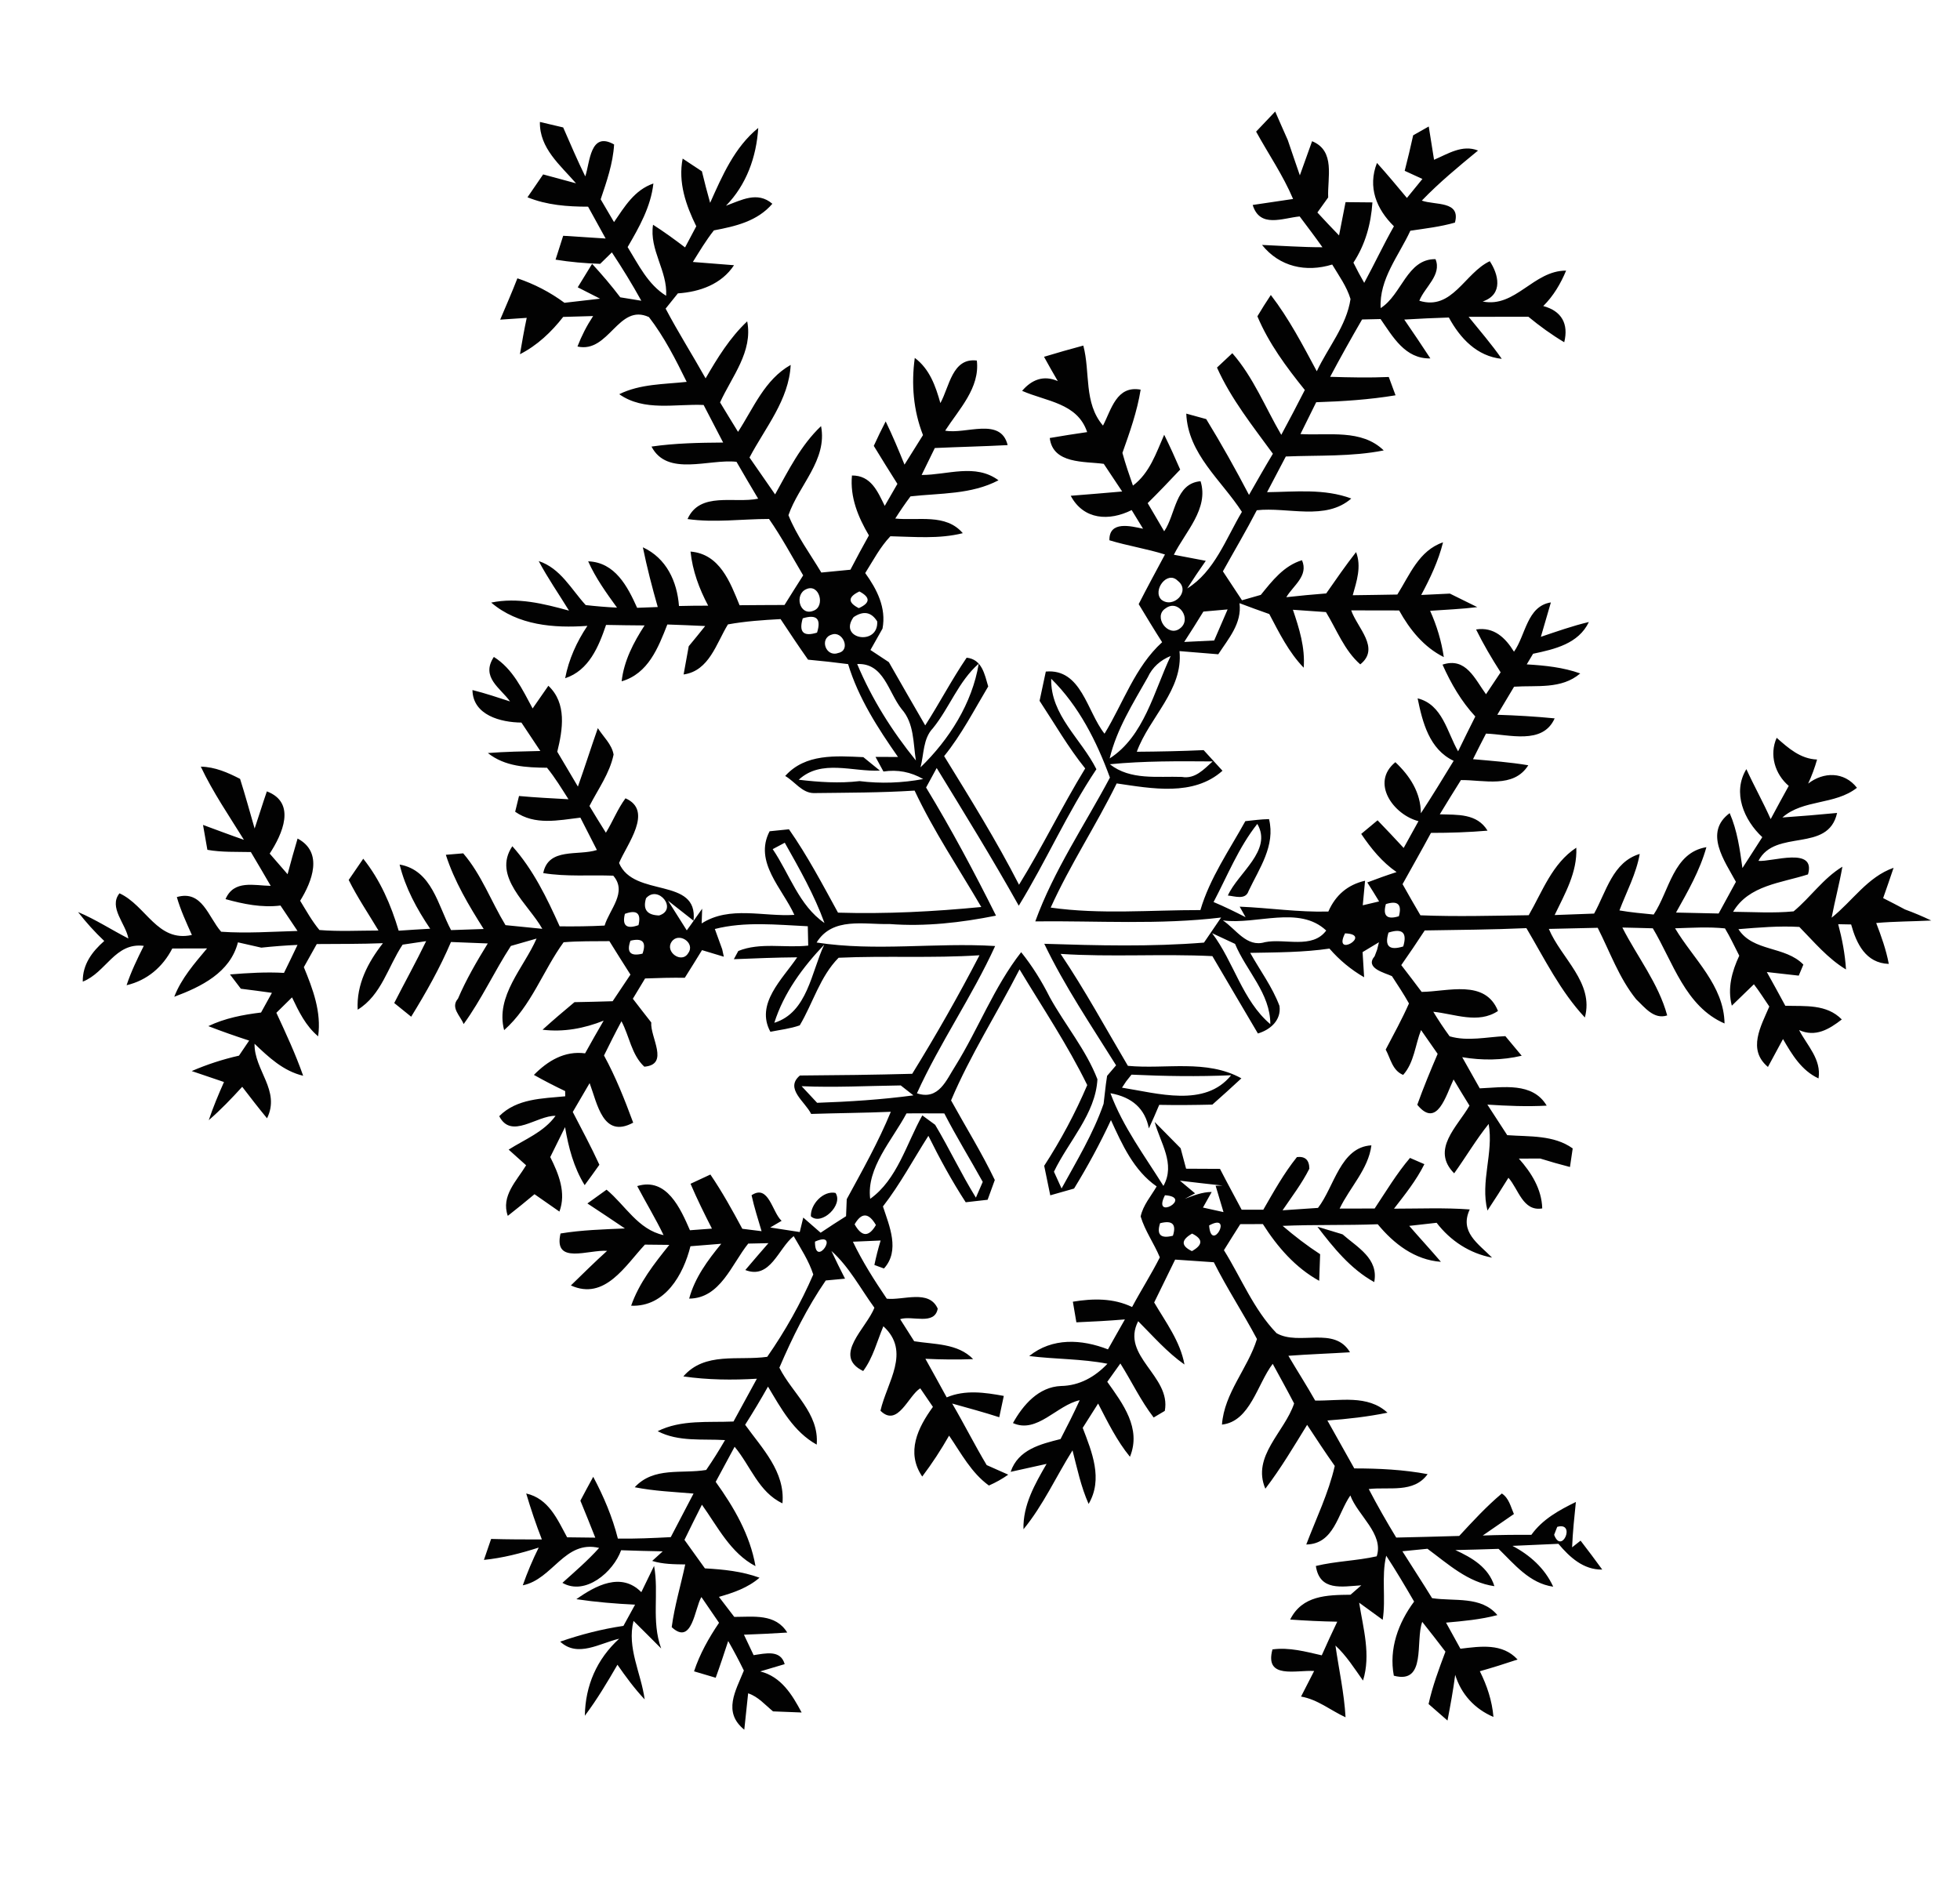 <?xml version="1.0" encoding="UTF-8" ?>
<!DOCTYPE svg PUBLIC "-//W3C//DTD SVG 1.1//EN" "http://www.w3.org/Graphics/SVG/1.1/DTD/svg11.dtd">
<svg width="229pt" height="220pt" viewBox="0 0 229 220" version="1.1" xmlns="http://www.w3.org/2000/svg">
<g id="#ffffffff">
</g>
<g id="#020202ff">
<path fill="#020202" opacity="1.00" d=" M 146.76 15.38 C 147.50 14.59 148.24 13.81 148.99 13.03 C 149.48 14.14 149.96 15.26 150.46 16.37 C 150.94 17.74 151.38 19.12 151.87 20.49 C 152.23 19.49 152.94 17.50 153.30 16.50 C 156.06 17.63 155.08 20.74 155.18 23.07 C 154.87 23.51 154.23 24.39 153.92 24.83 C 154.75 25.73 155.59 26.63 156.45 27.51 C 156.64 26.54 157.02 24.59 157.21 23.62 C 157.99 23.63 159.56 23.64 160.35 23.65 C 160.18 26.18 159.52 28.57 158.13 30.69 C 158.52 31.49 158.95 32.28 159.39 33.05 C 160.58 30.86 161.63 28.61 162.86 26.44 C 160.82 24.43 159.77 21.87 160.88 19.04 C 162.08 20.37 163.23 21.75 164.38 23.13 C 164.83 22.57 165.74 21.47 166.19 20.91 C 165.67 20.67 164.64 20.19 164.12 19.96 C 164.48 18.58 164.80 17.20 165.11 15.81 C 165.57 15.55 166.48 15.04 166.93 14.78 C 167.14 16.08 167.34 17.38 167.55 18.67 C 169.19 17.97 170.85 16.86 172.69 17.59 C 170.43 19.45 168.16 21.32 166.12 23.44 C 167.69 24.00 170.69 23.44 169.99 26.01 C 168.29 26.50 166.52 26.70 164.78 26.96 C 163.43 29.89 161.13 32.60 161.31 36.00 C 163.79 34.44 164.38 30.24 167.72 30.28 C 168.48 32.13 166.45 33.55 165.83 35.14 C 169.67 36.34 171.13 31.90 174.06 30.52 C 175.04 31.99 175.71 34.39 173.23 35.23 C 177.06 36.00 179.15 31.61 182.98 31.62 C 182.34 33.15 181.50 34.58 180.31 35.76 C 182.46 36.34 183.29 37.84 182.76 39.99 C 181.28 39.11 179.89 38.10 178.57 37.01 C 176.24 37.02 173.92 37.02 171.59 37.02 C 172.90 38.64 174.27 40.22 175.46 41.93 C 172.56 41.63 170.60 39.53 169.28 37.10 C 167.54 37.16 165.80 37.23 164.07 37.34 C 165.10 38.84 166.12 40.35 167.12 41.88 C 164.17 41.95 162.74 39.35 161.30 37.28 C 160.76 37.29 159.68 37.32 159.14 37.33 C 157.86 39.54 156.61 41.77 155.41 44.03 C 157.69 44.10 159.97 44.15 162.26 44.05 C 162.45 44.59 162.85 45.66 163.05 46.19 C 159.98 46.70 156.88 46.90 153.78 47.00 C 153.17 48.24 152.55 49.48 151.94 50.72 C 155.21 50.92 159.07 50.10 161.67 52.63 C 157.90 53.38 154.05 53.18 150.23 53.34 C 149.50 54.73 148.77 56.12 148.04 57.51 C 151.33 57.47 154.72 57.07 157.88 58.25 C 154.86 60.88 150.47 59.22 146.84 59.62 C 145.59 62.04 144.20 64.38 142.88 66.76 C 143.63 67.88 144.37 69.01 145.11 70.14 C 145.66 69.99 146.76 69.67 147.31 69.51 C 148.64 67.87 150.00 66.10 152.12 65.46 C 152.91 67.29 151.09 68.42 150.29 69.78 C 151.84 69.61 153.39 69.46 154.95 69.34 C 156.09 67.71 157.21 66.08 158.44 64.51 C 159.09 66.21 158.51 67.91 158.05 69.55 C 159.78 69.52 161.52 69.51 163.26 69.47 C 164.71 67.17 165.78 64.33 168.60 63.37 C 168.06 65.54 167.10 67.56 166.05 69.52 C 166.89 69.48 168.56 69.40 169.40 69.36 C 170.20 69.76 171.80 70.55 172.60 70.94 C 170.77 71.17 168.92 71.24 167.09 71.37 C 167.87 73.10 168.41 74.90 168.69 76.78 C 166.36 75.62 164.71 73.57 163.47 71.33 C 161.60 71.33 159.73 71.32 157.87 71.32 C 158.58 73.37 161.30 75.73 158.93 77.63 C 157.06 75.99 156.19 73.60 154.92 71.52 C 153.63 71.43 152.34 71.34 151.06 71.25 C 151.80 73.43 152.50 75.67 152.32 78.02 C 150.57 76.21 149.46 73.95 148.30 71.75 C 147.13 71.34 145.97 70.92 144.82 70.48 C 145.12 72.84 143.52 74.63 142.34 76.45 C 140.83 76.33 139.32 76.21 137.81 76.08 C 138.26 80.62 134.28 83.83 132.82 87.84 C 135.42 87.82 138.02 87.77 140.63 87.65 C 141.37 88.45 142.10 89.25 142.83 90.06 C 139.45 93.08 134.57 92.14 130.47 91.54 C 128.06 96.46 125.02 101.05 122.76 106.05 C 128.57 106.87 134.42 106.33 140.25 106.34 C 141.36 102.58 143.63 99.34 145.50 95.95 C 146.42 95.85 147.34 95.73 148.27 95.71 C 149.03 98.82 147.14 101.45 145.88 104.11 C 145.53 105.20 144.26 104.71 143.46 104.64 C 144.62 102.01 148.71 99.38 146.90 96.27 C 144.71 99.03 143.42 102.31 141.79 105.40 C 143.06 105.93 144.30 106.54 145.53 107.17 L 144.84 105.94 C 148.29 106.08 151.73 106.61 155.20 106.51 C 156.05 104.57 157.48 103.37 159.49 102.91 C 159.42 103.62 159.29 105.06 159.22 105.78 C 159.70 105.67 160.65 105.44 161.13 105.33 C 160.68 104.58 160.22 103.85 159.75 103.11 C 160.88 102.68 162.02 102.27 163.17 101.90 C 161.47 100.73 160.18 99.13 159.04 97.44 C 159.67 96.91 160.31 96.38 160.95 95.85 C 161.98 96.91 162.99 97.99 164.00 99.08 C 164.43 98.30 165.30 96.74 165.73 95.95 C 162.83 95.21 160.08 91.47 163.03 89.06 C 164.72 90.65 166.00 92.61 166.01 95.03 C 167.33 93.02 168.58 90.96 169.84 88.90 C 167.00 87.56 166.20 84.40 165.63 81.60 C 168.54 82.32 169.07 85.55 170.36 87.79 C 171.02 86.43 171.69 85.07 172.37 83.72 C 170.73 81.95 169.52 79.86 168.54 77.66 C 171.28 76.75 172.31 79.33 173.62 81.12 C 174.19 80.26 174.76 79.41 175.33 78.56 C 174.29 76.94 173.31 75.28 172.46 73.55 C 174.55 73.23 175.88 74.51 176.89 76.15 C 178.27 74.20 178.40 70.83 181.20 70.39 C 180.90 71.39 180.32 73.41 180.03 74.41 C 181.88 73.79 183.73 73.13 185.64 72.68 C 184.42 75.23 181.63 75.86 179.12 76.39 C 178.93 76.70 178.57 77.32 178.38 77.63 C 180.50 77.76 182.62 77.97 184.63 78.69 C 182.43 80.57 179.53 80.06 176.90 80.24 C 176.25 81.33 175.59 82.42 174.94 83.52 C 177.17 83.59 179.41 83.72 181.64 83.94 C 180.25 87.08 176.27 85.80 173.62 85.72 C 173.10 86.71 172.60 87.71 172.10 88.71 C 174.25 88.90 176.42 89.06 178.56 89.42 C 176.84 92.16 173.36 91.12 170.69 91.15 C 169.85 92.47 169.04 93.81 168.22 95.15 C 170.27 95.22 172.56 95.02 173.80 97.06 C 171.60 97.25 169.40 97.32 167.19 97.32 C 166.11 99.33 164.98 101.31 163.87 103.31 C 164.55 104.53 165.25 105.74 165.96 106.95 C 170.17 107.12 174.39 107.00 178.61 106.94 C 180.22 104.15 181.36 100.89 184.17 99.05 C 184.30 101.93 182.84 104.42 181.64 106.92 C 183.18 106.87 184.72 106.80 186.25 106.75 C 187.67 104.20 188.42 100.72 191.58 99.78 C 191.17 102.11 190.04 104.19 189.21 106.38 C 190.53 106.61 191.87 106.73 193.21 106.86 C 195.05 104.10 195.49 99.63 199.37 98.99 C 198.61 101.72 197.19 104.18 195.82 106.63 C 197.48 106.67 199.14 106.71 200.80 106.74 C 201.48 105.51 202.14 104.27 202.82 103.04 C 201.50 100.60 199.04 97.27 202.09 95.01 C 202.98 97.05 203.28 99.25 203.58 101.43 C 204.36 100.24 205.12 99.02 205.90 97.82 C 203.77 95.84 202.37 92.61 204.04 89.87 C 204.94 91.84 206.00 93.73 206.88 95.71 C 207.58 94.41 208.27 93.12 208.99 91.83 C 207.37 90.45 206.70 88.19 207.58 86.21 C 208.96 87.43 210.35 88.67 212.30 88.75 C 212.03 89.71 211.68 90.65 211.26 91.56 C 213.06 90.17 215.47 90.14 216.96 92.05 C 214.37 94.09 210.69 93.37 208.25 95.52 C 210.38 95.37 212.51 95.20 214.64 94.99 C 213.59 99.72 207.42 96.78 205.45 100.59 C 207.00 100.74 212.20 98.87 211.24 102.17 C 208.13 103.18 204.32 103.42 202.49 106.54 C 204.84 106.56 207.21 106.72 209.56 106.49 C 211.54 104.85 213.02 102.63 215.26 101.27 C 214.91 103.27 214.38 105.24 214.00 107.23 C 216.43 105.30 218.19 102.47 221.24 101.40 C 220.84 102.58 220.44 103.76 220.02 104.94 C 220.88 105.37 221.73 105.82 222.58 106.27 C 223.62 106.65 224.64 107.08 225.64 107.56 C 223.49 107.67 221.35 107.66 219.21 107.85 C 219.81 109.41 220.37 110.98 220.68 112.63 C 217.98 112.54 216.90 110.25 216.28 108.02 C 215.90 108.01 215.15 108.00 214.77 107.99 C 215.23 109.72 215.57 111.48 215.68 113.28 C 213.54 111.99 211.95 110.06 210.23 108.31 C 207.85 108.17 205.47 108.38 203.11 108.57 C 204.83 111.24 208.57 110.51 210.70 112.71 L 210.16 114.00 C 209.23 113.89 207.36 113.69 206.43 113.58 C 207.16 114.89 207.88 116.20 208.59 117.52 C 210.90 117.59 213.41 117.30 215.19 119.12 C 213.71 120.27 212.11 121.23 210.20 120.36 C 211.13 122.15 212.83 123.79 212.47 126.01 C 210.48 125.09 209.37 123.22 208.32 121.41 C 207.88 122.22 207.00 123.85 206.56 124.67 C 204.14 122.64 205.73 119.93 206.72 117.61 C 206.12 116.74 205.57 115.84 204.92 115.01 C 204.28 115.63 202.99 116.88 202.34 117.51 C 201.81 115.47 202.35 113.51 203.21 111.67 C 202.66 110.60 202.16 109.51 201.54 108.48 C 199.60 108.28 197.65 108.41 195.71 108.47 C 197.84 112.05 201.42 115.13 201.49 119.59 C 196.91 117.61 195.47 112.42 193.11 108.47 C 191.92 108.43 190.74 108.41 189.55 108.38 C 191.29 111.80 193.77 114.90 194.79 118.65 C 193.23 119.16 192.16 117.70 191.17 116.77 C 189.16 114.28 188.10 111.22 186.67 108.41 C 184.76 108.47 182.86 108.48 180.96 108.54 C 182.40 111.98 186.27 114.81 185.17 118.89 C 182.31 115.83 180.46 112.03 178.34 108.45 C 174.38 108.63 170.42 108.65 166.46 108.72 C 165.57 110.08 164.66 111.43 163.72 112.77 C 164.52 113.80 165.31 114.85 166.10 115.90 C 169.14 115.87 173.52 114.38 175.02 118.13 C 172.70 119.68 169.95 118.47 167.46 118.22 C 168.06 119.21 168.69 120.16 169.37 121.09 C 171.48 121.71 173.73 121.16 175.88 121.07 C 176.36 121.64 177.31 122.79 177.79 123.36 C 175.50 123.90 173.15 123.92 170.84 123.53 C 171.53 124.74 172.21 125.95 172.89 127.17 C 175.59 127.06 179.06 126.41 180.71 129.19 C 178.40 129.32 176.09 129.22 173.78 129.07 C 174.55 130.26 175.32 131.45 176.10 132.64 C 178.68 132.83 181.54 132.60 183.75 134.19 C 183.67 134.73 183.51 135.82 183.43 136.36 C 182.26 136.06 181.10 135.73 179.95 135.37 C 179.32 135.37 178.08 135.38 177.46 135.38 C 178.91 137.01 180.13 138.94 180.19 141.20 C 177.92 141.59 177.41 138.92 176.24 137.62 C 175.44 138.91 174.63 140.19 173.79 141.45 C 172.93 138.05 174.53 134.72 173.93 131.33 C 172.46 133.16 171.27 135.19 169.90 137.10 C 167.15 134.32 170.26 131.67 171.69 129.19 C 171.06 128.17 170.44 127.16 169.83 126.13 C 168.95 127.97 167.91 131.93 165.59 129.09 C 166.31 127.08 167.13 125.10 167.97 123.14 C 167.32 122.21 166.67 121.28 166.03 120.36 C 165.34 122.11 165.23 124.16 163.94 125.60 C 162.68 125.09 162.47 123.69 161.90 122.64 C 162.83 120.86 163.81 119.09 164.62 117.25 C 164.01 116.15 163.31 115.11 162.63 114.06 C 161.84 113.68 159.40 113.14 160.61 111.73 L 160.90 110.96 L 161.11 110.10 C 160.63 110.38 159.68 110.96 159.20 111.25 C 159.25 111.99 159.33 113.46 159.38 114.19 C 157.84 113.30 156.49 112.18 155.33 110.84 C 152.26 111.29 149.16 111.28 146.07 111.34 C 147.22 113.40 148.66 115.32 149.49 117.54 C 149.72 119.19 148.44 120.32 146.97 120.76 C 145.18 117.75 143.43 114.73 141.65 111.72 C 135.74 111.43 129.82 111.85 123.92 111.46 C 126.76 115.68 129.19 120.16 131.78 124.54 C 136.20 124.96 140.95 123.74 145.04 126.00 C 143.92 127.04 142.79 128.06 141.65 129.07 C 139.58 129.12 137.51 129.14 135.44 129.10 C 135.06 130.02 134.65 130.94 134.23 131.85 C 133.79 129.57 132.30 128.20 129.74 127.74 C 131.20 131.67 133.73 135.04 135.93 138.57 C 137.37 135.99 135.57 133.56 134.91 131.10 C 135.67 131.87 137.19 133.41 137.94 134.17 C 138.15 134.97 138.36 135.76 138.58 136.56 C 139.90 136.56 141.22 136.57 142.54 136.58 C 143.36 138.18 144.23 139.76 145.07 141.35 C 145.70 141.35 146.97 141.35 147.60 141.35 C 148.82 139.24 150.00 137.10 151.53 135.20 C 152.49 135.09 152.97 135.54 152.98 136.56 C 152.11 138.29 150.93 139.83 149.85 141.42 C 150.89 141.35 152.96 141.21 153.99 141.14 C 155.90 138.67 156.61 134.03 160.23 133.83 C 159.88 136.61 157.70 138.75 156.52 141.22 C 157.88 141.22 159.24 141.21 160.61 141.21 C 161.94 139.21 163.18 137.13 164.74 135.30 L 166.42 136.03 C 165.48 137.92 164.16 139.57 162.87 141.23 C 165.82 141.23 168.78 141.10 171.72 141.32 C 170.49 143.95 172.71 145.31 174.33 146.95 C 171.71 146.46 169.46 144.98 167.85 142.88 C 167.05 142.97 165.45 143.15 164.65 143.24 C 165.87 144.65 167.14 146.02 168.35 147.44 C 165.29 147.22 162.85 145.33 160.97 143.05 C 157.27 143.19 153.56 143.08 149.86 143.24 C 151.25 144.43 152.70 145.55 154.24 146.55 C 154.21 147.33 154.16 148.88 154.13 149.66 C 151.34 148.12 149.24 145.69 147.55 143.03 C 146.89 143.04 145.57 143.04 144.91 143.04 C 144.27 144.05 143.63 145.06 143.00 146.08 C 145.02 149.32 146.46 152.99 149.15 155.78 C 151.80 157.29 155.89 154.90 157.73 158.01 C 155.33 158.16 152.93 158.24 150.53 158.42 C 151.56 160.17 152.66 161.88 153.66 163.65 C 156.53 163.71 159.78 162.92 162.11 165.07 C 159.80 165.54 157.45 165.81 155.09 165.98 C 156.13 167.85 157.19 169.71 158.23 171.58 C 161.10 171.58 163.97 171.72 166.80 172.25 C 165.17 174.51 162.29 173.71 159.92 173.99 C 160.92 175.91 162.00 177.80 163.13 179.66 C 165.58 179.62 168.04 179.53 170.49 179.47 C 172.08 177.75 173.67 176.02 175.47 174.51 C 176.31 175.06 176.50 176.05 176.88 176.91 C 175.97 177.54 174.15 178.79 173.24 179.42 C 175.13 179.35 177.02 179.33 178.92 179.34 C 180.22 177.52 182.16 176.46 184.12 175.50 C 183.94 177.26 183.75 179.03 183.68 180.80 L 184.67 180.02 C 185.53 181.13 186.37 182.26 187.20 183.40 C 185.01 183.44 183.40 181.96 182.08 180.39 C 180.74 180.45 178.05 180.57 176.71 180.63 C 178.76 181.71 180.50 183.26 181.47 185.40 C 178.71 185.01 176.95 182.79 175.09 180.98 C 173.40 181.03 171.72 181.09 170.04 181.12 C 171.99 182.02 173.92 183.14 174.60 185.34 C 171.51 184.91 169.18 182.74 166.78 180.97 C 166.05 181.04 164.58 181.19 163.85 181.26 C 165.00 183.09 166.19 184.90 167.32 186.74 C 169.93 187.14 173.05 186.45 174.95 188.72 C 172.98 189.24 170.97 189.42 168.95 189.60 C 169.51 190.61 170.07 191.63 170.63 192.65 C 172.97 192.37 175.52 191.97 177.31 193.91 C 175.85 194.40 174.38 194.86 172.90 195.28 C 173.74 196.96 174.33 198.73 174.49 200.62 C 172.30 199.69 170.72 197.97 170.02 195.70 C 169.79 197.49 169.46 199.26 169.12 201.04 C 168.57 200.55 167.46 199.59 166.91 199.11 C 167.37 197.01 168.13 194.99 168.88 192.99 C 167.99 191.82 167.08 190.66 166.17 189.51 C 165.34 191.74 166.70 196.84 162.85 195.80 C 162.26 192.66 163.37 189.63 165.22 187.14 C 164.17 185.33 163.10 183.52 161.96 181.78 C 161.38 184.25 161.94 186.78 161.55 189.27 C 160.86 188.77 159.49 187.77 158.80 187.27 C 159.27 190.27 160.19 193.35 159.25 196.37 C 158.24 194.95 157.31 193.46 156.03 192.28 C 156.43 195.07 157.05 197.83 157.21 200.66 C 155.47 199.86 153.95 198.57 152.01 198.24 C 152.39 197.49 153.16 196.00 153.54 195.25 C 151.42 195.12 147.72 196.25 148.67 192.73 C 150.63 192.46 152.54 192.99 154.43 193.42 C 155.01 192.10 155.62 190.79 156.24 189.49 C 154.41 189.46 152.57 189.37 150.74 189.24 C 152.15 186.41 155.03 186.37 157.79 186.34 C 158.10 186.07 158.74 185.52 159.05 185.24 C 156.76 185.39 154.19 185.95 153.74 182.98 C 156.08 182.41 158.51 182.38 160.85 181.85 C 161.71 179.24 158.62 177.06 157.77 174.74 C 156.29 176.87 155.88 180.42 152.62 180.47 C 153.78 177.42 155.22 174.48 155.95 171.29 C 154.83 169.71 153.78 168.10 152.72 166.49 C 151.16 169.02 149.65 171.58 147.84 173.95 C 146.22 170.16 150.09 167.34 151.20 163.99 C 150.39 162.43 149.54 160.90 148.70 159.36 C 146.90 161.71 146.07 166.10 142.77 166.46 C 143.04 162.76 145.79 159.91 146.86 156.46 C 145.25 153.43 143.36 150.56 141.82 147.49 C 140.31 147.38 138.81 147.28 137.30 147.18 C 136.48 148.85 135.67 150.52 134.85 152.19 C 136.21 154.51 137.89 156.72 138.39 159.44 C 136.35 158.01 134.73 156.13 132.98 154.38 C 130.89 158.46 136.87 160.78 136.09 164.86 L 134.79 165.63 C 133.27 163.66 132.22 161.41 130.90 159.32 C 130.52 159.85 129.76 160.92 129.37 161.46 C 131.18 164.01 133.38 166.89 132.02 170.22 C 130.48 168.34 129.41 166.14 128.30 164.00 C 127.85 164.71 126.95 166.13 126.50 166.84 C 127.58 169.67 128.90 172.82 127.19 175.73 C 126.30 173.73 125.85 171.58 125.31 169.47 C 123.38 172.54 121.89 175.88 119.58 178.69 C 119.50 175.87 120.92 173.40 122.28 171.05 C 121.23 171.28 119.13 171.75 118.08 171.98 C 118.96 169.37 121.58 168.74 123.91 168.15 C 124.69 166.65 125.45 165.14 126.15 163.61 C 123.47 164.19 121.16 167.56 118.35 166.28 C 119.53 164.16 121.35 162.05 123.97 161.95 C 126.13 161.91 127.94 160.88 129.39 159.35 C 126.37 158.76 123.29 158.83 120.25 158.45 C 122.94 156.28 126.37 156.47 129.45 157.67 C 130.10 156.50 130.77 155.34 131.43 154.17 C 129.54 154.33 127.65 154.43 125.76 154.51 C 125.66 153.91 125.45 152.70 125.35 152.10 C 127.69 151.71 130.09 151.67 132.27 152.72 C 133.31 150.77 134.51 148.90 135.51 146.92 C 134.84 145.29 133.78 143.84 133.27 142.14 C 133.55 140.82 134.48 139.77 135.14 138.63 C 132.46 136.77 131.11 133.74 129.80 130.88 C 128.52 133.63 127.07 136.30 125.49 138.88 C 124.56 139.15 123.64 139.41 122.71 139.67 C 122.47 138.52 122.23 137.37 122.00 136.22 C 123.94 133.23 125.63 130.07 127.03 126.79 C 124.73 122.09 121.81 117.74 119.12 113.27 C 116.50 118.39 113.36 123.28 111.12 128.58 C 112.83 131.68 114.70 134.69 116.23 137.88 C 116.02 138.46 115.60 139.61 115.39 140.19 C 114.54 140.29 113.68 140.38 112.83 140.48 C 111.21 137.99 109.79 135.38 108.47 132.72 C 106.71 135.47 105.17 138.38 103.16 140.97 C 103.91 143.25 105.18 146.13 103.28 148.22 C 103.00 148.11 102.44 147.91 102.16 147.81 C 102.36 146.85 102.60 145.90 102.89 144.95 C 102.08 144.99 100.46 145.05 99.65 145.09 C 100.77 147.43 102.16 149.61 103.61 151.75 C 105.53 151.96 108.55 150.63 109.56 152.91 C 109.20 154.91 106.56 153.68 105.17 154.14 C 105.72 154.99 106.26 155.86 106.81 156.72 C 109.17 157.10 111.90 156.95 113.70 158.81 C 111.83 158.88 109.97 158.86 108.12 158.77 C 108.95 160.27 109.79 161.77 110.61 163.28 C 112.75 162.37 115.06 162.70 117.28 163.11 C 117.14 163.73 116.88 164.97 116.75 165.60 C 114.93 165.01 113.09 164.52 111.25 164.00 C 112.64 166.37 113.87 168.83 115.28 171.19 C 115.91 171.47 117.17 172.03 117.80 172.31 C 117.09 172.81 116.34 173.23 115.54 173.58 C 113.48 172.09 112.29 169.80 110.89 167.75 C 109.94 169.41 108.90 171.01 107.75 172.53 C 105.83 169.69 107.23 166.83 109.00 164.39 C 108.50 163.67 108.01 162.94 107.52 162.22 C 106.12 163.07 104.89 166.84 102.87 164.84 C 103.63 161.49 106.47 157.95 103.21 154.97 C 102.47 156.73 102.01 158.64 100.85 160.20 C 97.19 158.42 101.27 155.17 102.16 152.80 C 100.53 150.56 99.22 148.03 97.14 146.17 C 97.65 147.26 98.18 148.34 98.73 149.41 L 96.48 149.62 C 94.30 152.79 92.57 156.28 91.06 159.81 C 92.56 162.80 95.73 165.12 95.42 168.80 C 92.72 167.30 91.25 164.56 89.73 162.02 C 88.88 163.53 87.99 165.02 87.06 166.48 C 89.04 169.24 91.75 171.96 91.42 175.66 C 88.63 174.35 87.69 171.27 85.83 169.05 C 85.09 170.41 84.36 171.78 83.62 173.15 C 85.75 176.12 87.63 179.34 88.27 183.00 C 85.35 181.47 83.85 178.39 82.01 175.82 C 81.32 177.18 80.64 178.55 79.97 179.93 C 80.77 181.04 81.56 182.15 82.36 183.26 C 84.52 183.38 86.69 183.60 88.74 184.35 C 87.38 185.53 85.69 186.11 84.00 186.59 C 84.60 187.36 85.20 188.15 85.79 188.93 C 88.05 188.93 90.60 188.52 91.98 190.76 C 90.29 190.87 88.61 190.95 86.92 191.01 C 87.20 191.61 87.77 192.80 88.05 193.40 C 89.43 193.20 91.20 192.73 91.68 194.45 C 90.97 194.66 89.53 195.09 88.82 195.30 C 91.27 195.91 92.55 198.01 93.66 200.10 C 92.83 200.07 91.16 200.00 90.32 199.97 C 89.39 199.21 88.58 198.24 87.41 197.86 C 87.30 198.93 87.07 201.05 86.96 202.11 C 84.42 200.05 85.94 197.60 86.91 195.20 C 86.34 194.03 85.73 192.88 85.08 191.75 C 84.61 193.18 84.14 194.61 83.62 196.04 C 82.99 195.85 81.72 195.48 81.09 195.29 C 81.76 193.26 82.81 191.39 84.01 189.62 C 83.32 188.61 82.64 187.61 81.95 186.61 C 81.17 187.86 80.89 192.36 78.48 190.13 C 78.81 187.64 79.54 185.24 80.06 182.80 C 78.76 182.78 77.45 182.78 76.20 182.39 L 77.43 181.27 C 75.80 181.24 74.18 181.20 72.57 181.14 C 71.66 183.69 68.38 186.49 65.71 184.95 C 67.18 183.63 68.68 182.34 70.00 180.87 C 65.97 179.91 64.60 184.53 61.08 185.24 C 61.61 183.73 62.23 182.26 62.94 180.83 C 60.86 181.50 58.73 182.05 56.54 182.27 C 56.75 181.66 57.17 180.43 57.38 179.82 C 59.36 179.88 61.33 179.88 63.31 179.88 C 62.62 178.12 62.02 176.32 61.48 174.51 C 64.10 175.10 65.12 177.53 66.26 179.63 C 67.35 179.64 68.45 179.65 69.55 179.67 C 68.97 178.22 68.41 176.78 67.81 175.35 C 68.31 174.41 68.80 173.48 69.31 172.56 C 70.53 174.85 71.55 177.25 72.19 179.78 C 74.25 179.81 76.31 179.72 78.37 179.61 C 79.25 177.91 80.14 176.21 81.03 174.52 C 78.73 174.32 76.42 174.23 74.16 173.78 C 76.39 171.36 79.65 172.24 82.51 171.76 C 83.29 170.63 84.02 169.46 84.71 168.27 C 82.07 168.11 79.27 168.50 76.84 167.23 C 79.59 165.86 82.73 166.23 85.70 166.10 C 86.61 164.44 87.51 162.77 88.43 161.10 C 85.56 161.27 82.69 161.24 79.84 160.83 C 82.36 157.92 86.27 159.02 89.64 158.54 C 91.74 155.53 93.56 152.28 95.02 148.92 C 94.50 147.31 93.56 145.89 92.73 144.44 C 90.93 145.86 90.01 149.54 87.08 148.40 C 87.97 147.34 88.88 146.30 89.78 145.26 C 89.19 145.27 88.01 145.30 87.42 145.31 C 85.47 147.74 84.16 151.71 80.52 151.74 C 81.18 149.29 82.69 147.26 84.27 145.33 C 83.07 145.43 81.87 145.53 80.67 145.62 C 79.84 148.94 77.71 152.73 73.74 152.57 C 74.68 149.88 76.44 147.65 78.20 145.46 C 77.49 145.45 76.06 145.44 75.35 145.43 C 73.06 147.88 70.66 152.00 66.70 150.20 C 68.10 148.84 69.48 147.47 70.93 146.16 C 68.77 145.99 64.63 147.84 65.49 144.13 C 67.97 143.72 70.50 143.65 73.01 143.54 C 71.56 142.55 70.09 141.59 68.63 140.62 C 69.37 140.08 70.12 139.54 70.87 139.01 C 73.06 140.83 74.54 143.67 77.53 144.32 C 76.59 142.37 75.46 140.51 74.45 138.59 C 77.90 137.53 79.51 141.23 80.61 143.75 C 81.26 143.70 82.54 143.61 83.18 143.56 C 82.30 141.84 81.44 140.10 80.68 138.32 C 81.26 138.05 82.42 137.51 83.00 137.24 C 84.38 139.27 85.57 141.42 86.73 143.58 C 87.29 143.65 88.42 143.79 88.98 143.86 C 88.57 142.47 88.12 141.08 87.81 139.66 C 89.81 138.32 90.21 141.64 91.32 142.65 L 89.99 143.43 C 91.14 143.61 92.29 143.78 93.44 143.96 L 93.85 142.27 C 94.52 142.86 95.20 143.45 95.88 144.04 C 96.86 143.38 97.85 142.74 98.85 142.11 C 98.87 141.61 98.91 140.62 98.93 140.12 C 100.75 136.77 102.63 133.44 104.08 129.91 C 100.98 130.04 97.87 130.06 94.77 130.16 C 94.09 128.74 91.64 127.19 93.46 125.67 C 97.83 125.64 102.21 125.59 106.58 125.47 C 109.37 120.95 112.00 116.33 114.44 111.62 C 108.96 111.98 103.46 111.66 97.98 111.91 C 95.81 114.10 94.99 117.20 93.44 119.81 C 92.33 120.20 91.15 120.33 90.01 120.56 C 88.22 117.29 91.43 114.40 93.14 111.86 C 90.67 111.88 88.21 111.98 85.74 112.08 C 85.87 111.84 86.13 111.36 86.26 111.12 C 88.81 110.08 91.73 110.79 94.43 110.49 C 94.42 109.93 94.39 108.80 94.38 108.23 C 90.78 108.06 87.03 107.65 83.52 108.55 C 83.73 109.14 84.17 110.32 84.38 110.92 L 84.57 111.79 L 82.02 111.02 C 81.36 112.11 80.68 113.18 80.01 114.25 C 78.46 114.23 76.91 114.27 75.37 114.33 C 74.89 115.12 74.41 115.91 73.94 116.70 C 74.65 117.63 75.37 118.55 76.09 119.47 C 75.95 121.20 78.26 124.39 75.28 124.64 C 73.78 123.25 73.54 121.07 72.61 119.33 C 71.90 120.65 71.23 121.99 70.57 123.33 C 71.94 125.84 72.99 128.50 73.98 131.18 C 70.45 133.09 69.80 128.99 68.89 126.56 C 68.40 127.40 67.41 129.08 66.92 129.93 C 67.97 131.97 69.07 134.00 70.03 136.10 C 69.47 136.90 68.89 137.69 68.31 138.48 C 67.03 136.41 66.42 134.07 66.02 131.70 C 65.44 132.86 64.87 134.03 64.29 135.20 C 65.27 137.15 66.18 139.38 65.36 141.57 C 64.63 141.07 63.18 140.05 62.45 139.54 C 61.42 140.40 60.39 141.24 59.33 142.07 C 58.50 139.74 60.38 137.97 61.47 136.16 C 60.96 135.70 59.94 134.79 59.43 134.33 C 61.33 133.12 63.54 132.28 64.91 130.38 C 62.71 130.33 59.73 133.18 58.33 130.42 C 60.38 128.36 63.35 128.36 66.04 128.10 L 66.03 127.49 C 64.79 126.90 63.57 126.27 62.38 125.60 C 63.99 123.96 65.97 122.76 68.36 123.08 C 69.07 121.80 69.79 120.52 70.53 119.26 C 68.26 120.17 65.84 120.62 63.39 120.32 C 64.61 119.21 65.86 118.15 67.12 117.10 C 68.61 117.08 70.09 117.03 71.58 116.99 C 72.27 115.95 72.96 114.92 73.66 113.88 C 72.83 112.58 72.01 111.28 71.20 109.97 C 69.42 109.99 67.63 109.95 65.85 110.10 C 63.43 113.42 62.08 117.56 58.90 120.37 C 57.86 116.36 61.19 113.11 62.69 109.67 C 61.94 109.89 60.44 110.32 59.69 110.53 C 57.75 113.51 56.27 116.77 54.17 119.66 C 53.80 118.70 52.59 117.74 53.51 116.69 C 54.47 114.44 55.71 112.32 56.99 110.24 C 55.56 110.19 54.12 110.13 52.69 110.07 C 51.40 113.11 49.77 115.99 48.04 118.80 C 47.54 118.40 46.56 117.60 46.06 117.20 C 47.29 114.79 48.61 112.41 49.79 109.97 C 49.11 110.08 47.73 110.28 47.04 110.38 C 45.33 112.94 44.58 116.27 41.79 117.98 C 41.63 115.03 42.99 112.45 44.74 110.21 C 42.17 110.31 39.59 110.29 37.01 110.31 C 36.51 111.21 36.00 112.11 35.50 113.01 C 36.56 115.58 37.57 118.25 37.17 121.09 C 35.72 119.88 34.91 118.20 34.12 116.54 C 33.66 116.99 32.75 117.89 32.29 118.34 C 33.41 120.76 34.54 123.18 35.42 125.70 C 33.10 125.15 31.40 123.54 29.74 121.96 C 29.69 125.07 32.80 127.41 31.20 130.67 C 30.20 129.46 29.25 128.23 28.30 126.99 C 27.06 128.35 25.79 129.68 24.39 130.89 C 24.90 129.37 25.52 127.89 26.17 126.43 C 25.23 126.11 23.34 125.47 22.40 125.15 C 24.18 124.38 26.02 123.78 27.92 123.35 C 28.31 122.76 28.71 122.17 29.11 121.59 C 27.51 121.07 25.91 120.51 24.34 119.90 C 26.28 118.97 28.38 118.57 30.50 118.31 C 30.92 117.54 31.35 116.77 31.77 116.01 C 30.56 115.84 29.35 115.68 28.14 115.53 C 27.82 115.11 27.19 114.28 26.87 113.86 C 28.97 113.69 31.08 113.56 33.18 113.68 C 33.72 112.59 34.24 111.50 34.76 110.41 C 33.35 110.47 31.94 110.58 30.53 110.73 C 29.62 110.52 28.71 110.31 27.80 110.11 C 26.89 113.65 23.50 115.30 20.36 116.47 C 21.19 114.31 22.73 112.57 24.19 110.82 C 23.18 110.82 21.14 110.83 20.13 110.83 C 19.01 113.00 17.18 114.56 14.79 115.12 C 15.32 113.52 16.05 112.02 16.80 110.52 C 13.42 110.10 12.40 113.64 9.67 114.70 C 9.64 112.69 10.76 111.20 12.18 109.95 C 11.07 108.90 10.05 107.77 9.12 106.57 C 11.17 107.43 13.03 108.65 15.00 109.66 C 14.70 107.94 12.65 106.02 13.96 104.38 C 17.08 105.81 18.38 110.14 22.42 109.25 C 21.77 107.80 21.10 106.35 20.66 104.82 C 23.63 103.95 24.33 107.16 25.84 108.87 C 28.81 109.08 31.79 108.86 34.76 108.78 C 34.10 107.79 33.44 106.80 32.77 105.81 C 30.59 106.08 28.44 105.64 26.35 105.06 C 27.33 102.77 29.70 103.48 31.63 103.51 C 30.86 102.18 30.09 100.87 29.31 99.56 C 27.62 99.52 25.90 99.60 24.23 99.30 C 24.10 98.57 23.85 97.12 23.72 96.39 C 25.31 96.97 26.90 97.58 28.50 98.13 C 26.76 95.32 24.88 92.58 23.46 89.58 C 25.12 89.61 26.61 90.27 28.05 91.01 C 28.66 92.93 29.19 94.87 29.75 96.81 C 30.24 95.37 30.68 93.91 31.18 92.47 C 34.67 93.80 32.98 97.49 31.51 99.74 C 32.20 100.54 32.90 101.34 33.60 102.15 C 33.97 100.75 34.36 99.36 34.77 97.98 C 37.82 99.60 36.45 103.02 35.07 105.25 C 35.78 106.41 36.44 107.61 37.32 108.67 C 39.61 108.86 41.92 108.73 44.22 108.73 C 43.05 106.77 41.76 104.87 40.74 102.82 C 41.30 101.99 41.87 101.16 42.44 100.34 C 44.42 102.81 45.68 105.73 46.58 108.75 C 47.81 108.66 49.03 108.59 50.26 108.52 C 48.70 106.21 47.36 103.75 46.69 101.02 C 50.48 101.68 51.17 105.82 52.70 108.68 C 53.97 108.63 55.24 108.59 56.51 108.55 C 54.77 105.80 53.09 102.99 52.09 99.88 C 52.60 99.83 53.61 99.75 54.12 99.71 C 56.26 102.20 57.38 105.33 59.06 108.10 C 60.13 108.21 62.28 108.43 63.36 108.53 C 61.76 105.66 57.47 102.42 59.86 98.88 C 62.30 101.61 63.90 104.93 65.39 108.24 C 67.14 108.26 68.89 108.24 70.64 108.15 C 71.22 106.24 73.33 104.25 71.65 102.32 C 68.92 102.22 66.18 102.46 63.47 102.02 C 64.08 98.99 67.55 100.03 69.74 99.32 C 69.10 98.06 68.45 96.80 67.81 95.54 C 65.22 95.85 62.49 96.46 60.19 94.85 C 60.30 94.39 60.52 93.47 60.64 93.01 C 62.56 93.19 64.49 93.28 66.42 93.39 C 65.62 92.14 64.85 90.86 63.91 89.71 C 61.49 89.68 59.00 89.58 57.00 87.99 C 59.04 87.83 61.09 87.80 63.13 87.75 C 62.39 86.64 61.65 85.53 60.92 84.43 C 58.53 84.41 55.25 83.58 55.20 80.63 C 56.68 81.00 58.14 81.49 59.59 81.96 C 58.49 80.40 56.13 79.14 57.70 76.76 C 59.92 78.15 61.03 80.56 62.23 82.78 C 62.69 82.12 63.61 80.79 64.07 80.13 C 66.25 82.18 65.75 85.24 65.11 87.84 C 65.92 89.19 66.71 90.55 67.52 91.91 C 68.33 89.64 69.05 87.35 69.85 85.08 C 70.48 86.09 71.48 86.95 71.69 88.17 C 71.24 90.36 69.87 92.22 68.87 94.18 C 69.50 95.23 70.14 96.27 70.79 97.30 C 71.60 95.98 72.16 94.52 73.08 93.28 C 76.39 94.73 73.23 98.67 72.33 100.84 C 74.05 104.95 81.61 102.41 81.03 107.58 C 80.29 106.99 78.80 105.83 78.05 105.24 C 78.60 106.11 79.69 107.84 80.24 108.71 C 80.86 107.88 81.43 107.01 82.04 106.18 L 81.98 107.90 C 85.25 105.80 89.21 107.14 92.81 106.90 C 91.43 103.83 88.04 100.72 89.92 97.13 C 90.48 97.08 91.62 96.96 92.18 96.90 C 94.34 99.99 96.10 103.34 97.91 106.64 C 103.50 106.81 109.09 106.52 114.65 105.98 C 112.02 101.47 109.08 97.11 106.86 92.38 C 102.93 92.63 99.00 92.62 95.06 92.67 C 93.70 92.65 92.84 91.30 91.74 90.67 C 94.11 88.03 97.66 88.33 100.87 88.47 C 101.52 88.99 102.16 89.51 102.80 90.04 C 99.64 90.21 95.97 88.66 93.32 91.11 C 95.68 91.39 98.06 91.55 100.43 91.27 C 102.90 91.58 105.40 91.49 107.86 91.03 C 106.42 90.20 104.87 89.90 103.22 90.15 C 102.99 89.72 102.52 88.87 102.29 88.44 L 104.92 88.45 C 102.57 85.09 100.29 81.56 99.09 77.60 C 97.53 77.40 95.97 77.22 94.41 77.08 C 93.31 75.52 92.25 73.93 91.20 72.34 C 89.14 72.45 87.08 72.59 85.05 72.96 C 83.69 75.17 82.87 78.39 79.87 78.81 C 80.02 77.98 80.32 76.33 80.47 75.51 C 81.12 74.73 81.76 73.94 82.39 73.15 C 80.92 73.08 79.44 73.02 77.97 72.97 C 76.90 75.69 75.74 78.71 72.63 79.61 C 72.90 77.21 74.02 75.07 75.31 73.08 C 73.81 73.07 72.31 73.05 70.81 73.02 C 69.95 75.55 68.81 78.34 66.03 79.25 C 66.45 77.05 67.38 74.99 68.63 73.13 C 64.71 73.41 60.52 73.08 57.39 70.41 C 60.47 69.77 63.52 70.54 66.48 71.35 C 65.30 69.42 64.00 67.56 62.94 65.56 C 65.49 66.40 66.73 68.84 68.43 70.70 C 69.64 70.84 70.86 70.94 72.09 71.00 C 70.84 69.28 69.59 67.54 68.72 65.59 C 71.86 65.70 73.32 68.52 74.44 71.02 C 75.05 71.00 76.25 70.95 76.85 70.93 C 76.19 68.62 75.59 66.30 75.11 63.95 C 77.86 65.22 79.11 67.93 79.33 70.81 C 80.46 70.78 81.60 70.77 82.74 70.77 C 81.69 68.79 80.91 66.69 80.68 64.45 C 84.10 64.73 85.30 68.01 86.41 70.72 C 88.16 70.70 89.91 70.70 91.66 70.69 C 92.38 69.54 93.10 68.38 93.84 67.23 C 92.53 65.02 91.32 62.75 89.85 60.64 C 86.67 60.64 83.49 61.10 80.33 60.65 C 81.77 57.40 85.80 58.85 88.58 58.27 C 87.73 56.84 86.88 55.41 86.05 53.96 C 82.83 53.60 77.96 55.73 76.12 52.18 C 78.89 51.78 81.69 51.73 84.49 51.71 C 83.73 50.24 82.97 48.78 82.21 47.32 C 78.91 47.17 75.26 48.11 72.35 46.06 C 74.81 44.85 77.57 44.91 80.23 44.62 C 78.94 42.00 77.61 39.37 75.82 37.05 C 72.23 35.39 71.16 41.32 67.47 40.49 C 67.95 39.24 68.56 38.05 69.30 36.93 C 68.42 36.96 66.67 37.00 65.80 37.03 C 64.42 38.80 62.77 40.36 60.75 41.39 C 60.99 39.96 61.24 38.55 61.54 37.14 C 60.76 37.19 59.21 37.30 58.44 37.35 C 59.12 35.74 59.82 34.15 60.45 32.52 C 62.42 33.18 64.27 34.14 65.95 35.38 C 66.99 35.26 69.07 35.02 70.11 34.90 C 69.45 34.57 68.15 33.90 67.50 33.57 C 67.92 32.88 68.76 31.52 69.18 30.83 C 70.33 32.08 71.44 33.38 72.47 34.74 C 73.08 34.84 74.32 35.04 74.93 35.14 C 73.86 33.21 72.71 31.33 71.49 29.49 C 71.15 29.83 70.46 30.50 70.12 30.83 C 68.37 30.77 66.63 30.62 64.91 30.34 C 65.13 29.64 65.58 28.25 65.80 27.55 C 67.45 27.66 69.11 27.77 70.76 27.87 C 70.08 26.63 69.39 25.39 68.71 24.15 C 66.30 24.15 63.88 23.97 61.63 23.05 C 62.23 22.16 62.84 21.27 63.46 20.38 C 64.74 20.73 66.02 21.08 67.30 21.42 C 65.46 19.29 63.02 17.33 63.08 14.25 C 63.99 14.46 64.90 14.67 65.80 14.89 C 66.64 16.81 67.46 18.74 68.38 20.61 C 68.93 19.01 68.93 15.28 71.75 16.88 C 71.62 19.10 70.88 21.21 70.18 23.29 C 70.57 23.96 71.35 25.29 71.74 25.95 C 72.98 24.15 74.11 22.21 76.34 21.44 C 76.04 24.16 74.68 26.55 73.33 28.87 C 74.60 30.93 75.70 33.24 77.83 34.56 C 78.01 31.64 75.84 29.21 76.30 26.26 C 77.58 27.08 78.82 27.98 80.04 28.91 C 80.47 28.09 80.91 27.26 81.35 26.44 C 80.14 23.98 79.21 21.31 79.76 18.53 C 80.32 18.90 81.45 19.65 82.01 20.02 C 82.31 21.25 82.62 22.48 82.97 23.70 C 84.39 20.53 85.82 17.20 88.59 14.95 C 88.38 18.33 87.21 21.60 84.82 24.04 C 86.61 23.39 88.49 22.31 90.24 23.81 C 88.48 25.86 85.94 26.44 83.41 26.92 C 82.49 28.08 81.73 29.36 80.95 30.61 C 82.55 30.74 84.16 30.87 85.76 30.99 C 84.29 33.22 81.75 34.11 79.20 34.28 C 78.84 34.72 78.13 35.62 77.77 36.06 C 79.23 38.83 80.91 41.48 82.44 44.21 C 83.82 41.83 85.27 39.46 87.30 37.55 C 87.99 41.09 85.50 44.01 84.13 47.02 C 84.83 48.17 85.52 49.32 86.23 50.46 C 88.04 47.68 89.34 44.35 92.38 42.64 C 92.18 46.73 89.40 49.98 87.57 53.46 C 88.57 54.90 89.56 56.33 90.56 57.77 C 92.12 54.96 93.57 52.02 95.93 49.79 C 96.69 53.75 93.32 56.70 92.12 60.20 C 93.08 62.60 94.64 64.69 95.96 66.90 C 97.09 66.79 98.23 66.68 99.36 66.57 C 100.06 65.22 100.78 63.89 101.52 62.56 C 100.26 60.42 99.30 58.11 99.54 55.56 C 101.77 55.54 102.54 57.43 103.37 59.11 C 103.86 58.25 104.36 57.40 104.85 56.54 C 103.91 55.07 103.00 53.58 102.09 52.10 C 102.53 51.14 102.99 50.18 103.48 49.24 C 104.28 50.89 104.99 52.59 105.68 54.29 C 106.40 53.14 107.11 51.99 107.84 50.84 C 106.71 47.96 106.46 44.87 106.88 41.82 C 108.61 43.11 109.31 45.10 109.87 47.10 C 110.93 45.20 111.25 41.77 114.13 42.13 C 114.51 45.32 112.04 47.83 110.43 50.32 C 112.82 50.78 116.92 48.69 117.73 52.01 C 114.89 52.16 112.06 52.22 109.22 52.35 C 108.71 53.40 108.19 54.45 107.68 55.50 C 110.70 55.50 113.96 54.12 116.66 56.12 C 113.47 57.80 109.84 57.61 106.38 58.00 C 105.75 58.84 105.16 59.71 104.60 60.59 C 107.27 60.87 110.50 59.97 112.49 62.30 C 109.70 63.00 106.85 62.72 104.03 62.66 C 102.82 63.93 102.02 65.49 101.09 66.96 C 102.46 68.86 103.57 71.02 103.11 73.45 C 102.76 74.07 102.05 75.33 101.70 75.95 C 102.24 76.31 103.32 77.01 103.85 77.37 C 105.25 79.84 106.68 82.30 108.10 84.76 C 109.77 82.16 111.20 79.41 112.94 76.85 C 114.74 77.04 115.04 78.80 115.46 80.21 C 113.81 82.97 112.34 85.85 110.31 88.35 C 113.35 93.29 116.41 98.21 119.06 103.38 C 121.80 98.94 124.07 94.24 126.79 89.79 C 124.79 87.31 123.21 84.54 121.46 81.89 C 121.71 80.75 121.95 79.61 122.19 78.47 C 126.36 78.10 126.99 83.15 129.05 85.73 C 131.24 82.14 132.61 77.92 135.78 75.04 C 134.84 73.57 133.94 72.08 133.04 70.59 C 134.03 68.64 135.08 66.72 136.11 64.79 C 133.98 64.12 131.76 63.78 129.62 63.13 C 129.57 60.81 132.14 61.48 133.55 61.78 C 133.10 61.05 132.66 60.32 132.22 59.60 C 129.61 60.91 126.61 60.77 125.10 57.93 C 127.10 57.76 129.10 57.62 131.11 57.43 C 130.39 56.35 129.67 55.28 128.96 54.20 C 126.71 53.89 123.02 54.24 122.65 51.18 C 124.10 50.93 125.56 50.70 127.02 50.49 C 125.88 47.08 122.26 46.92 119.42 45.67 C 120.53 44.37 121.92 43.80 123.59 44.53 C 123.04 43.59 122.50 42.64 121.98 41.69 C 123.50 41.23 125.03 40.79 126.57 40.38 C 127.41 43.52 126.59 47.06 128.87 49.73 C 129.85 47.85 130.45 45.01 133.27 45.53 C 132.86 48.08 132.00 50.50 131.14 52.92 C 131.49 54.21 131.93 55.47 132.37 56.74 C 134.32 55.28 135.08 52.94 136.02 50.80 C 136.68 52.14 137.30 53.50 137.89 54.87 C 136.64 56.19 135.39 57.51 134.09 58.79 C 134.74 59.88 135.37 60.98 136.02 62.08 C 137.37 60.11 137.30 56.48 140.27 56.23 C 141.27 59.43 138.48 62.15 137.15 64.82 C 138.08 65.00 139.95 65.35 140.88 65.53 C 140.13 66.59 139.41 67.67 138.71 68.76 C 141.90 66.79 143.24 62.93 145.10 59.81 C 142.72 56.12 138.79 53.05 138.60 48.33 C 139.18 48.49 140.35 48.81 140.93 48.97 C 142.70 51.86 144.36 54.83 145.93 57.83 C 146.85 56.22 147.76 54.61 148.72 53.02 C 146.37 49.79 143.83 46.62 142.19 42.95 C 142.64 42.53 143.53 41.69 143.98 41.27 C 146.45 44.09 147.83 47.61 149.70 50.81 C 150.64 49.08 151.55 47.33 152.45 45.57 C 150.31 42.91 148.24 40.13 146.91 36.96 C 147.41 36.12 147.93 35.29 148.48 34.47 C 150.60 37.23 152.21 40.32 153.85 43.38 C 155.16 40.59 157.33 38.06 157.79 34.94 C 157.35 33.47 156.43 32.21 155.65 30.91 C 152.59 31.85 149.50 31.18 147.45 28.62 C 149.80 28.72 152.16 28.89 154.51 28.89 C 153.65 27.67 152.74 26.48 151.85 25.29 C 149.82 25.49 147.20 26.68 146.36 23.95 C 147.93 23.72 149.51 23.48 151.08 23.25 C 149.91 20.48 148.20 18.00 146.76 15.38 M 135.68 70.06 C 137.06 71.19 139.19 69.07 137.60 67.86 C 136.36 66.61 134.63 69.00 135.68 70.06 M 94.21 68.84 C 92.77 69.44 93.42 72.04 95.05 71.36 C 96.46 70.85 95.73 68.15 94.21 68.84 M 100.41 69.11 C 99.06 69.75 99.04 70.40 100.34 71.06 C 101.69 70.45 101.71 69.80 100.41 69.11 M 136.19 71.08 C 134.68 72.02 136.46 74.51 137.85 73.44 C 139.31 72.38 137.70 69.95 136.19 71.08 M 93.79 72.25 C 93.31 73.87 93.87 74.42 95.46 73.92 C 95.97 72.31 95.42 71.75 93.79 72.25 M 99.73 72.11 C 97.87 74.69 102.66 75.53 102.49 72.61 C 101.80 71.50 100.88 71.34 99.73 72.11 M 140.60 71.46 C 139.87 72.65 139.12 73.84 138.36 75.01 C 139.24 74.97 140.99 74.88 141.86 74.84 C 142.39 73.63 142.91 72.42 143.43 71.21 C 142.72 71.27 141.31 71.40 140.60 71.46 M 97.18 74.15 C 95.69 74.59 96.49 76.83 97.93 76.30 C 99.46 76.00 98.47 73.67 97.18 74.15 M 134.10 79.14 C 132.39 82.17 130.47 85.19 129.65 88.62 C 133.68 86.03 134.82 80.78 136.78 76.65 C 135.59 77.13 134.64 77.96 134.10 79.14 M 100.15 77.59 C 101.87 81.69 104.22 85.42 107.01 88.86 C 106.68 86.80 106.82 84.52 105.34 82.85 C 103.78 80.88 103.27 77.44 100.15 77.59 M 109.00 85.09 C 107.83 86.31 107.96 88.13 107.55 89.66 C 110.89 86.43 113.59 82.18 114.35 77.55 C 111.98 79.62 110.95 82.68 109.00 85.09 M 122.82 79.31 C 122.72 83.57 126.33 86.33 128.10 89.88 C 124.69 94.97 122.23 100.62 119.03 105.83 C 115.98 100.38 112.70 95.07 109.44 89.74 C 109.13 90.31 108.51 91.45 108.20 92.02 C 111.15 96.88 113.83 101.90 116.37 106.99 C 112.28 107.81 108.10 108.29 103.92 107.97 C 100.94 108.05 97.28 107.11 95.41 110.13 C 102.33 111.20 109.32 110.11 116.27 110.54 C 113.57 116.45 109.82 121.83 107.13 127.75 C 109.69 128.61 110.58 126.16 111.61 124.57 C 114.32 120.21 116.13 115.33 119.31 111.26 C 120.62 112.89 121.72 114.67 122.66 116.54 C 124.44 119.76 126.90 122.68 128.22 126.11 C 128.00 130.16 124.84 133.36 123.14 136.91 C 123.37 137.40 123.81 138.38 124.03 138.87 C 125.80 135.64 127.73 132.47 128.94 128.98 C 129.01 128.40 129.14 127.24 129.21 126.67 L 129.35 125.71 C 129.61 125.40 130.14 124.78 130.40 124.48 C 127.49 119.82 124.39 115.24 122.01 110.28 C 128.23 110.48 134.47 110.64 140.67 110.14 C 141.17 109.41 142.17 107.94 142.67 107.21 C 135.46 108.08 128.20 107.58 120.96 107.66 C 123.11 101.73 126.72 96.42 129.68 90.86 C 128.14 86.64 126.05 82.49 122.82 79.31 M 129.67 89.30 C 132.09 91.20 135.23 90.68 138.09 90.78 C 139.62 91.06 140.66 89.89 141.68 88.97 C 137.67 88.94 133.66 88.91 129.67 89.30 M 90.28 99.22 C 92.25 102.12 93.35 105.81 96.33 107.85 C 95.14 104.56 93.40 101.51 91.69 98.47 L 90.28 99.22 M 75.48 104.96 C 75.09 106.26 75.59 106.93 77.01 106.97 C 79.24 106.26 76.89 103.33 75.48 104.96 M 161.92 105.64 C 161.54 107.02 162.05 107.49 163.44 107.06 C 163.82 105.67 163.31 105.20 161.92 105.64 M 73.01 106.78 C 72.67 108.16 73.20 108.60 74.60 108.10 C 74.93 106.71 74.40 106.27 73.01 106.78 M 142.88 107.55 C 144.41 108.56 145.65 110.74 147.79 110.09 C 150.12 109.62 153.33 110.93 154.95 108.73 C 151.79 105.76 146.81 108.08 142.88 107.55 M 157.15 109.06 C 155.65 112.04 160.46 109.17 157.15 109.06 M 162.23 108.97 C 161.74 110.56 162.31 111.10 163.95 110.59 C 164.43 108.98 163.86 108.44 162.23 108.97 M 73.66 109.92 C 73.18 111.27 73.65 111.78 75.07 111.43 C 75.55 110.08 75.08 109.57 73.66 109.92 M 78.46 110.06 C 77.67 111.23 79.65 112.65 80.41 111.37 C 81.29 110.15 79.25 108.85 78.46 110.06 M 141.62 109.04 C 144.17 112.41 145.14 116.89 148.42 119.67 C 148.43 116.07 145.61 113.45 144.30 110.29 C 143.63 109.97 142.29 109.35 141.62 109.04 M 90.47 119.51 C 94.35 118.31 94.79 113.57 96.30 110.38 C 93.80 113.01 91.57 116.02 90.47 119.51 M 131.58 126.35 C 131.45 126.53 131.21 126.90 131.09 127.09 C 135.23 127.74 140.79 129.44 143.84 125.64 C 139.95 125.81 136.08 125.75 132.20 125.57 C 132.04 125.76 131.73 126.15 131.58 126.35 M 93.66 126.92 C 94.11 127.41 95.02 128.38 95.47 128.86 C 99.23 128.73 102.99 128.49 106.72 127.99 C 106.35 127.70 105.61 127.12 105.24 126.83 C 101.38 126.88 97.52 127.09 93.66 126.92 M 101.67 140.08 C 104.83 137.83 105.91 133.63 107.76 130.33 C 108.13 130.61 108.88 131.16 109.26 131.43 C 110.93 134.23 112.31 137.18 114.02 139.94 C 114.22 139.48 114.62 138.56 114.82 138.10 C 113.34 135.43 111.73 132.82 110.33 130.10 C 108.85 130.11 107.38 130.07 105.91 130.10 C 104.25 133.22 101.21 136.47 101.67 140.08 M 137.86 137.96 L 139.63 139.44 L 138.43 140.08 C 139.45 139.69 140.47 139.28 141.57 139.28 L 140.55 141.10 C 141.15 141.23 142.35 141.50 142.95 141.63 C 142.72 140.86 142.26 139.32 142.03 138.55 L 142.85 138.53 C 141.18 138.35 139.52 138.16 137.86 137.96 M 136.11 139.66 C 134.54 142.74 139.48 139.89 136.11 139.66 M 99.85 143.06 C 100.68 144.54 101.51 144.57 102.34 143.14 C 101.49 141.68 100.66 141.65 99.85 143.06 M 135.54 142.93 C 135.11 144.28 135.61 144.76 137.04 144.39 C 137.47 143.04 136.97 142.56 135.54 142.93 M 141.27 143.19 C 141.51 146.51 144.18 141.60 141.27 143.19 M 139.28 144.14 C 137.98 144.89 137.97 145.57 139.26 146.19 C 140.56 145.46 140.57 144.78 139.28 144.14 M 95.22 145.08 C 95.19 148.36 98.31 143.70 95.22 145.08 M 181.94 178.41 L 181.58 179.34 C 182.47 181.71 184.16 177.78 181.94 178.41 Z" />
<path fill="#020202" opacity="1.00" d=" M 94.74 142.12 C 94.68 140.73 96.18 139.09 97.62 139.39 C 98.56 140.80 95.97 143.26 94.74 142.12 Z" />
<path fill="#020202" opacity="1.00" d=" M 153.92 143.34 C 154.66 143.56 156.13 144.01 156.86 144.23 C 158.59 145.75 161.10 147.06 160.56 149.81 C 157.80 148.28 155.80 145.80 153.92 143.34 Z" />
<path fill="#020202" opacity="1.00" d=" M 76.42 182.97 C 77.01 186.15 76.08 189.42 77.25 192.62 C 76.17 191.55 75.11 190.46 74.02 189.40 C 73.22 192.55 74.91 195.50 75.32 198.57 C 74.14 197.32 73.12 195.93 72.14 194.52 C 70.96 196.56 69.75 198.59 68.33 200.48 C 68.39 196.96 69.72 193.87 72.34 191.48 C 70.10 191.99 67.50 193.73 65.45 191.82 C 67.85 190.99 70.32 190.35 72.84 189.98 C 73.29 189.15 73.75 188.32 74.20 187.50 C 71.91 187.39 69.61 187.20 67.34 186.86 C 69.56 185.29 72.57 183.64 74.93 186.04 C 75.30 185.27 76.05 183.74 76.42 182.97 Z" />
</g>
</svg>
